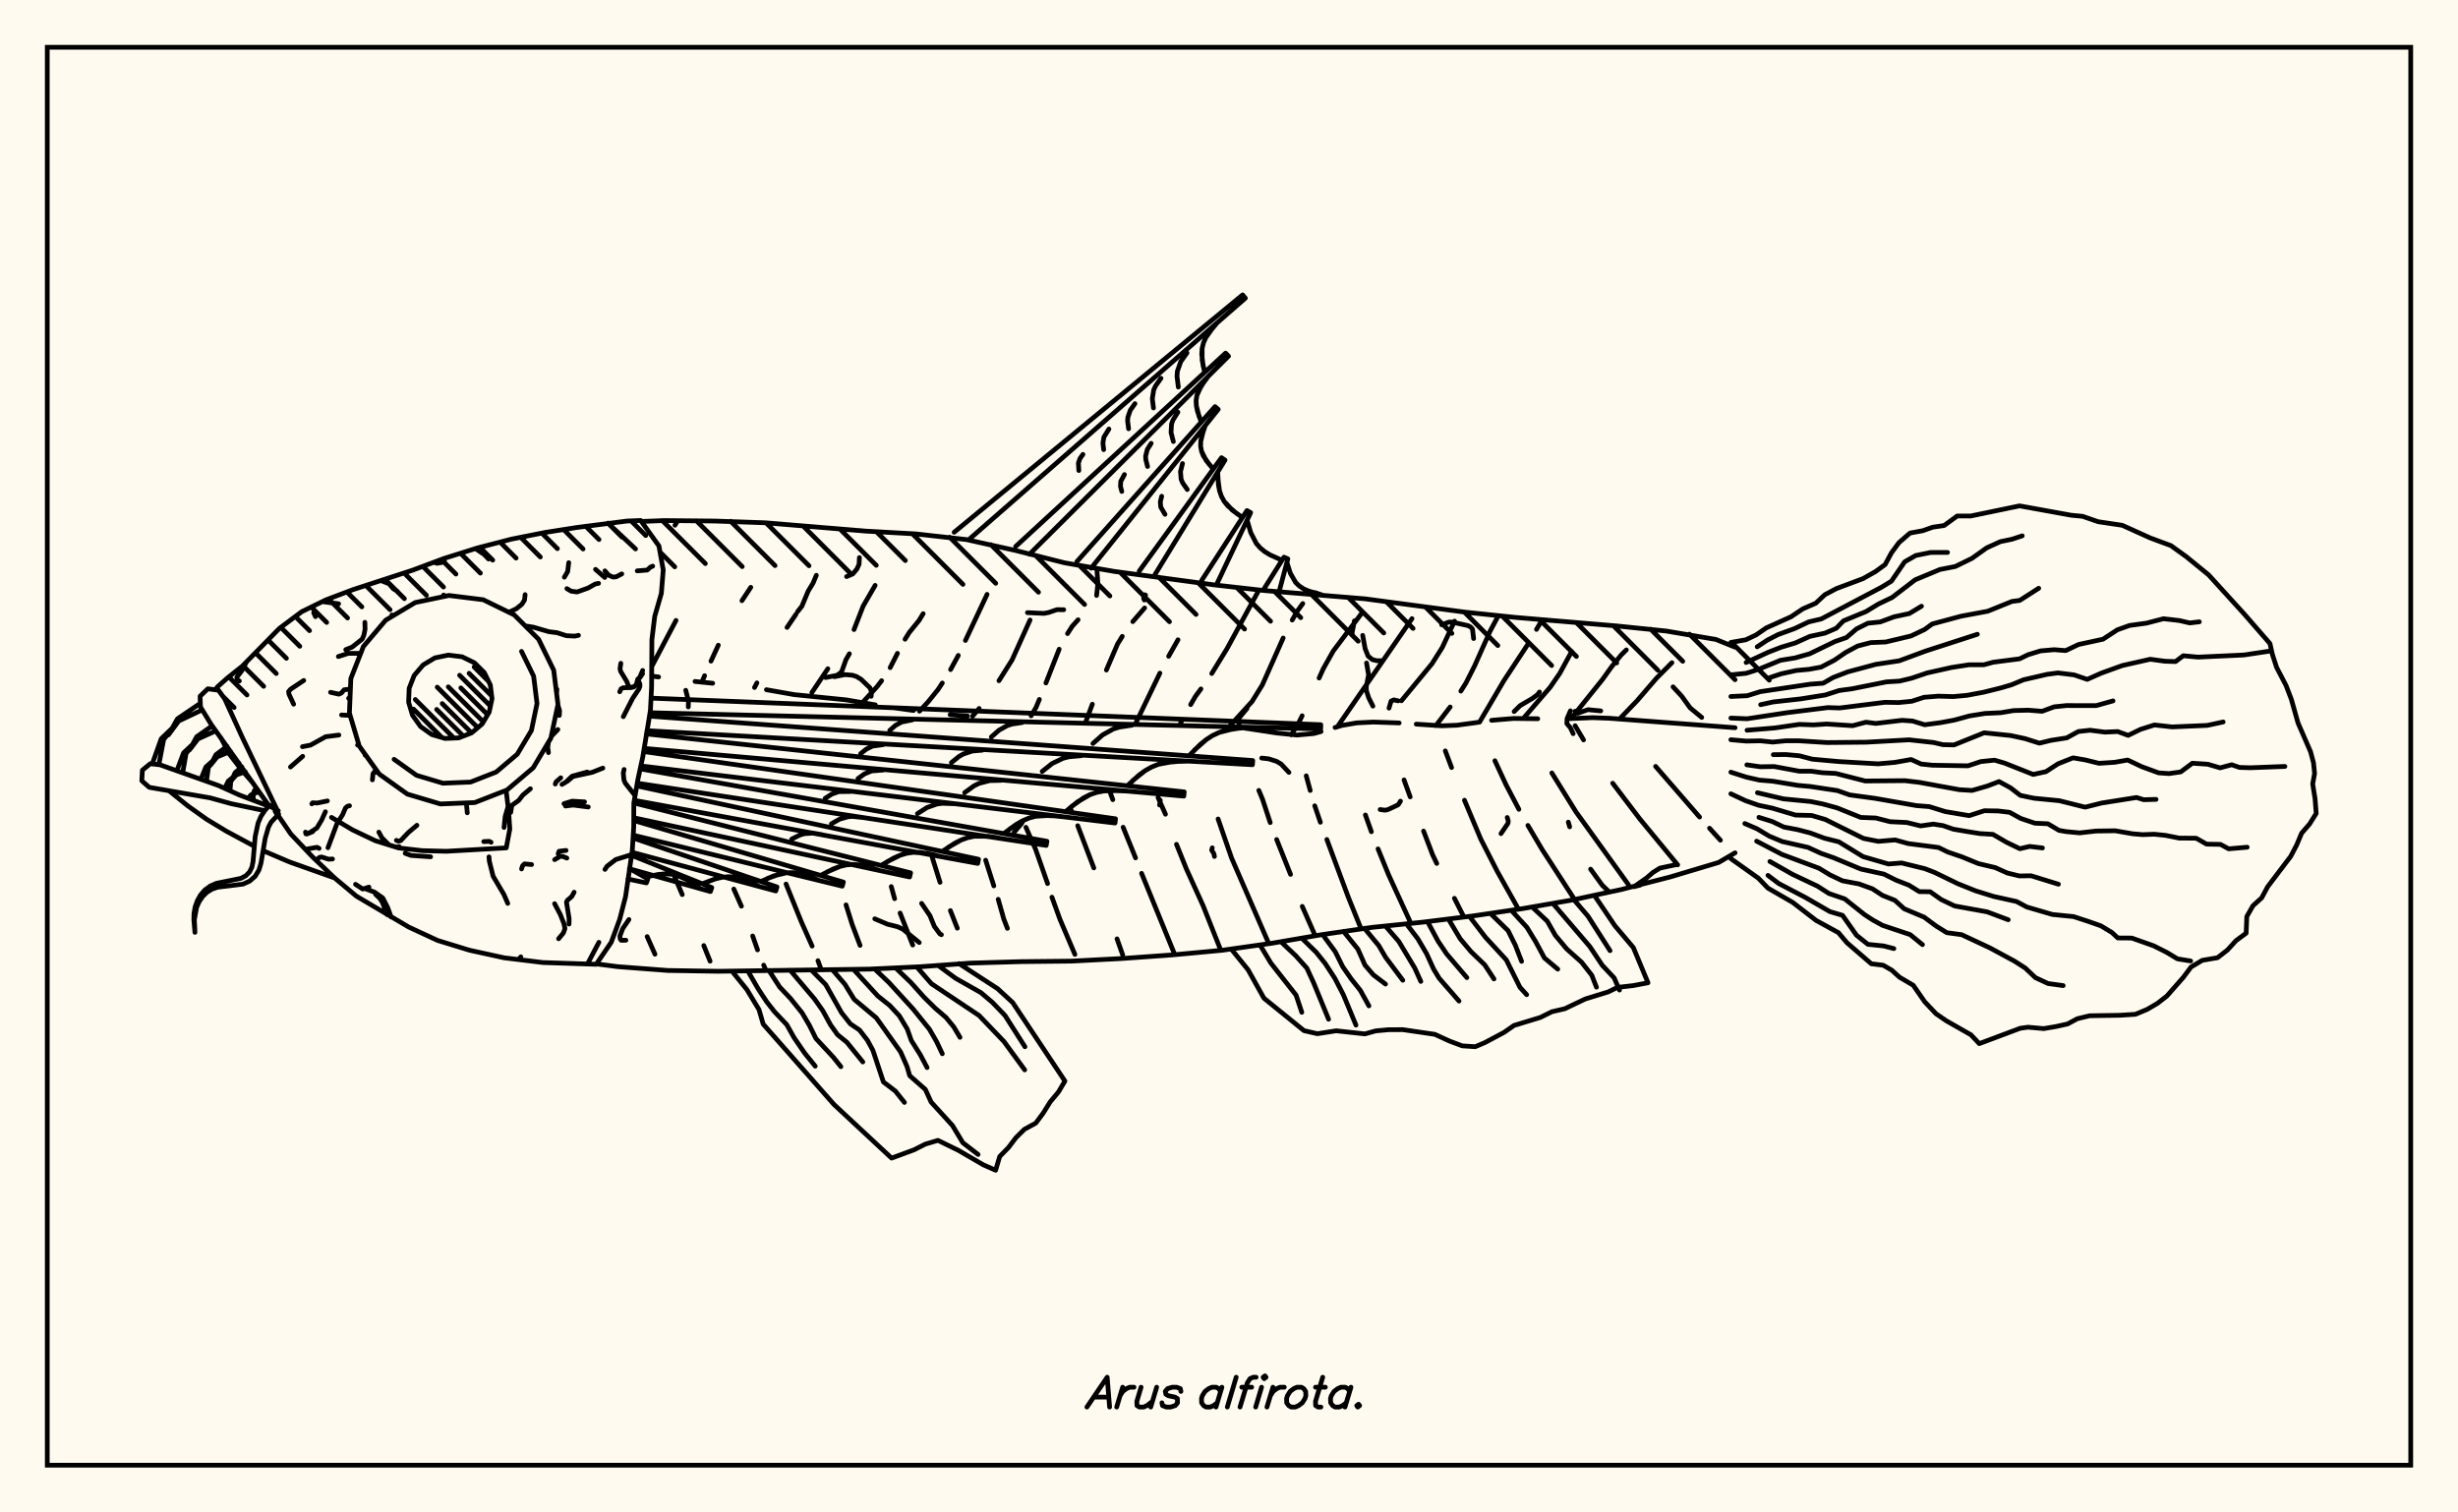 <svg xmlns="http://www.w3.org/2000/svg" width="520" height="320"><rect x="0" y="0" width="520" height="320" fill="floralwhite"/><rect x="10" y="10" width="500" height="300" stroke="black" stroke-width="1" fill="none"/><path stroke="black" stroke-width="1" fill="none" stroke-linecap="round" stroke-linejoin="round" d="
M 135.69 110.33 140.54 110.14 151.22 110.24 161.89 110.61 183.17 112.37 193.83 112.97 204.44 114.16 214.86 116.47 225.22 119.08 235.74 120.9 256.9 123.75 267.51 124.95 288.79 126.7 309.96 129.52 320.58 130.63 341.86 132.42 352.48 133.51 363.01 135.29 367.06 136.93 
M 367.06 180.44 363.58 182.48 353.35 185.54 343.01 188.2 332.57 190.43 322.05 192.25 311.48 193.81 300.89 195.12 290.26 196.21 279.7 197.74 269.18 199.55 258.6 201.05 247.97 202.04 237.32 202.8 226.66 203.35 215.98 203.46 205.31 203.77 194.66 204.54 184 205.04 151.97 205.5 141.29 205.33 130.65 204.52 126.18 203.94 
M 137.89 143.05 139.33 143.23 
M 147.03 144.18 150.77 144.56 
M 162.14 145.93 168.04 146.97 179.05 148.08 185.18 149.13 
M 189.26 149.77 193.26 150.32 
M 201 151.22 204.67 151.49 
M 262.83 153.98 270.14 155.09 274.38 155.52 277.95 155.2 279.47 154.78 
M 282.44 153.92 283.9 153.48 287.06 152.94 290.55 152.77 296 152.96 
M 299.61 153.21 304.98 153.56 308.22 153.44 312.63 152.84 
M 315.55 152.4 320.2 152.01 325.32 152.07 
M 332.04 152.04 336.95 151.84 340.49 151.97 367.06 153.97 
M 136.91 198.16 138.56 201.89 
M 143.36 110.17 142.79 111.13 
M 142.54 185.07 144.33 189.27 
M 148.89 200.06 150.22 203.36 
M 143.01 131.27 137.92 140.95 
M 155.24 188.1 156.85 191.73 
M 159.23 198.03 160.26 200.97 
M 161.56 204.2 162.05 205.33 
M 158.83 124.26 156.96 127.09 
M 151.96 136.51 150.41 139.88 
M 149.06 142.96 148.48 144.34 
M 166.29 187.04 169.53 195.05 171.81 200.17 
M 173.04 203.26 173.57 204.71 
M 168.39 129.97 166.5 132.75 
M 160.13 144.48 159.62 145.46 
M 178.98 191.45 180.27 195.57 181.95 200.02 
M 185.14 123.85 182.6 128.24 180.67 133.2 
M 175.13 141.49 171.76 146.52 
M 188.55 187.58 189.26 190.14 
M 190.42 193.18 193.09 199.95 
M 195.3 129.84 194.42 131.28 192.35 133.83 191.47 135.25 
M 189.86 138.23 188.32 141.26 
M 186.51 144.02 185.52 145.32 182.43 148.68 
M 197.23 181.44 198.87 186.68 
M 201.06 192.66 202.52 196.39 
M 208.82 125.75 204.24 135.51 
M 202.73 138.67 201.1 141.67 
M 199.35 144.51 198.44 145.9 196.39 148.44 194.52 150.47 
M 208.52 182 210.25 187.43 
M 211.17 190.27 212.36 194.45 213.12 196.42 
M 217.91 131.18 214.1 139.64 211.33 144.03 
M 207.14 149.89 205.75 151.52 
M 217.04 175.04 219.11 179.76 221.62 186.94 
M 222.54 189.82 224.26 194.56 227.4 201.93 
M 228.07 131.13 226.84 132.5 225.84 134.05 
M 224.07 137.36 221.27 144.5 
M 219.88 147.98 219.17 149.69 218.14 151.45 
M 226.37 170.91 226.72 171.68 
M 228 174.7 231.4 183.63 
M 236.31 198.64 237.51 202.03 
M 242.15 128.63 239.65 131.52 
M 237.42 134.64 236.41 136.28 234.06 141.76 
M 231.09 148.99 229.74 152.61 
M 234.71 167.28 235.42 169.19 
M 237.6 175.02 240.23 181.51 
M 241.51 184.78 248.53 201.99 
M 249.21 135.36 247.23 138.86 
M 245.38 142.42 240.28 152.99 
M 244.99 168.74 246.56 172.27 
M 248.89 178.64 251 183.88 254.52 191.62 258.27 201.08 
M 266.34 124.82 259.55 137.29 256.35 142.5 
M 254.06 145.76 252.89 147.35 251.89 149.08 
M 250.08 152.38 249.59 153.33 
M 257.69 173.28 260.54 181.52 268.42 199.65 
M 275.61 127.7 274.41 129.35 273.38 131.18 
M 271.46 134.99 267.05 144.92 264.87 148.43 260.06 153.71 
M 266.31 167.23 267.09 169.09 268.72 174.04 
M 270.08 177.62 273.02 185 
M 275.5 191.77 278.24 197.99 
M 288.2 129.58 282.05 137.75 279.96 141.46 279.06 143.46 
M 275.47 151.44 274.52 153.38 273.16 155.48 
M 276.34 164.15 277.18 167.25 
M 278.14 170.49 279.33 173.97 
M 280.7 177.62 285.22 189.77 287.95 196.54 
M 298.71 130.89 282.96 153.72 
M 288.86 172.43 290.12 175.97 
M 291.53 179.61 293.75 185.06 298.48 195.37 
M 307.72 131.42 305.12 136.99 302.95 140.42 296.48 148.27 
M 297.03 165.01 298.33 168.6 
M 301.16 175.83 303.07 180.84 303.95 182.68 
M 307.69 190.06 309.7 194.03 
M 316.99 130.25 315.24 133.53 311.97 140.86 310.13 144.5 309.05 146.22 
M 306.79 149.58 303.76 153.53 
M 305.76 158.87 307.09 162.39 
M 309.81 169.31 313.28 177.56 316.75 184.36 321.24 192.36 
M 326.26 131.13 325.05 133.17 
M 323.25 136.28 318.16 144 313 152.79 
M 316.25 160.95 318.61 166.04 321.33 171.23 
M 323.23 174.64 326.25 179.74 333.1 190.31 
M 332.5 137.83 329.97 142.47 327.95 145.4 322.25 152.02 
M 328.3 163.54 333.38 171.74 344.52 187.2 
M 344.06 137.5 342.95 138.6 340.94 141.07 339.03 143.74 332.36 152.04 
M 333.22 153.54 335.01 156.55 
M 341.17 165.71 346.89 173.24 354.92 182.98 
M 353.7 140.21 350.46 143.47 346.33 148.26 342.62 152.12 
M 350.25 162.15 359.55 172.87 
M 361.66 175.23 363.96 177.77 
M 304.99 132.19 306.48 131.63 307.16 131.61 310.58 132.37 311.15 132.69 311.51 133.11 311.75 135.1 
M 332.81 155.23 332.23 153.99 331.47 153.08 331.52 152.03 332.23 150.39 
M 168.72 129.43 169.64 128.26 170.96 125.09 172.01 123.36 172.7 121.72 
M 338.64 150.41 335.93 150.15 333.77 150.91 333.49 150.84 333.23 150.47 
M 292.04 139.78 291.36 139.8 290.35 139.57 289.43 138.82 288.8 137.24 288.28 134.43 
M 263.81 149.9 262.09 151.96 262 152.43 262.18 153.44 
M 256.46 179.38 256.33 179.86 256.81 180.64 256.92 181.21 
M 286.54 131.35 286.06 133.76 286.08 134.41 
M 185.06 194.4 187.75 195.54 189.9 196.08 191.01 196.6 194.47 199.42 
M 336.5 183.89 338.97 187.3 340.47 188.74 
M 360.01 151.79 357.56 149.77 355.75 147.27 353.94 145.32 
M 296.28 169.5 295.8 170.27 293.66 171.28 293.02 171.42 291.98 171.28 
M 133.05 194.55 131.74 196.48 131.15 198.03 131.21 198.66 131.42 198.95 132.41 198.93 
M 181.81 117.97 181.74 119.4 181.27 120.41 180.41 121.43 179.1 121.99 
M 194.97 191.14 196.72 193.71 197.67 196.01 198.84 197.59 199.16 197.76 
M 320.32 150.55 321.59 149.29 324.2 147.76 325.27 146.97 325.68 146.41 
M 295.79 148.28 294.88 148.08 294.29 148.33 293.85 149.82 
M 184.3 147.32 184.37 146.36 184.04 145.52 182.17 143.73 181.18 143.13 180.33 142.86 178.76 142.73 176.51 143.18 
M 290.44 149.4 289.55 147.62 289.07 146.15 289.04 145.27 289.53 142.78 289.1 140.27 
M 245.31 170.32 245.47 169.36 245.08 168.93 
M 332.07 174.94 331.78 173.94 
M 179.69 138.32 178.95 139.61 178.13 141.92 177.82 142.36 177.06 142.88 174.66 143.35 
M 231.99 125.98 232.26 123.47 232.04 120.26 
M 317.54 176.37 319.02 174.19 319.08 173.7 318.86 172.96 
M 272.68 163.42 271.04 161.67 270.06 161.08 268.39 160.55 266.92 160.39 
M 145.61 149.57 145.65 148.32 145.07 146.05 
M 242.09 126.96 241.94 126.62 241.98 126.1 242.16 125.83 242.35 125.91 
M 214.55 176.07 216.09 174.28 216.47 173.6 
M 225.04 129 223.6 128.99 221.85 129.59 220.83 129.78 217.36 129.62 
M 201.85 112.62 262.88 62.39 263.46 63.08 204.87 114.25 
M 214.87 115.62 259.28 74.71 259.9 75.35 217.78 117.27 
M 227.82 118.82 257.04 86.03 257.72 86.61 230.82 120.22 
M 241 120.85 258.41 96.84 259.16 97.34 244.08 121.99 
M 254.23 122.79 263.8 108.02 264.58 108.46 257.31 123.8 
M 267.49 124.46 271.63 117.88 272.45 118.24 270.58 125.26 
M 278.2 125.38 279.73 125.9 
M 257.5 68.28 255.8 70.33 255.11 71.4 254.61 72.52 254.32 73.69 254.32 76.18 254.84 78.8 
M 255.62 79.61 254.15 81.59 253.21 83.65 253.04 84.73 253.09 85.84 253.32 86.98 254.12 89.31 
M 254.98 90.04 254.22 92.29 254.02 93.39 254 94.45 254.19 95.47 255.16 97.41 256.67 99.24 
M 257.61 99.87 257.76 102.56 257.99 103.82 258.39 104.99 258.97 106.06 260.67 107.91 262.84 109.5 
M 263.83 110.05 264.6 112.69 265.78 114.98 266.6 115.92 267.58 116.73 268.71 117.41 271.22 118.54 
M 272.25 118.99 272.99 121.31 274.11 123.25 274.88 123.99 275.8 124.59 276.85 125.05 279.19 125.72 
M 256.61 69.29 255.11 71.4 254.61 72.52 254.32 73.69 254.23 74.91 254.54 77.48 
M 251.11 74.66 249.79 76.52 249.08 78.54 249 79.62 249.28 81.89 
M 245.61 80.03 244.46 81.65 244.07 82.5 243.78 84.34 244.02 86.31 
M 240.1 85.4 239.13 86.77 238.61 88.26 238.55 89.05 238.76 90.72 
M 234.6 90.77 233.53 92.49 233.33 93.76 233.49 95.13 
M 229.1 96.14 228.47 97.02 228.14 97.97 228.23 99.55 
M 254.85 80.59 253.59 82.61 253.21 83.65 253.04 84.73 253.09 85.84 253.68 88.14 
M 249.19 87.2 248.15 88.86 247.84 89.72 247.74 91.52 248.23 93.42 
M 243.53 93.8 242.71 95.11 242.36 96.49 242.39 97.21 242.77 98.7 
M 237.88 100.4 237.1 101.85 237.04 102.89 237.32 103.98 
M 254.57 91.17 254.02 93.39 254 94.45 254.19 95.47 254.58 96.46 255.88 98.33 
M 250.16 98.08 249.74 99.78 249.87 101.38 250.18 102.14 251.17 103.57 
M 245.76 105 245.47 106.18 245.56 107.29 246.46 108.82 
M 257.65 101.23 257.99 103.82 258.39 104.99 258.97 106.06 259.74 107.03 261.72 108.72 
M 137.73 147.71 279.42 153.33 279.39 154.23 137.51 150.8 
M 137.39 151.52 265.02 160.91 264.96 161.8 136.86 154.59 
M 136.74 155.28 250.53 167.55 250.44 168.44 136.26 158.34 
M 136.16 159.01 236 173.24 235.88 174.13 135.57 162.05 
M 135.43 162.67 221.48 177.99 221.33 178.87 134.81 165.7 
M 134.71 166.28 207.01 181.8 206.84 182.68 134.19 169.33 
M 134.1 169.88 192.64 184.68 192.44 185.55 134.08 173.02 
M 134.07 173.6 178.42 186.63 178.18 187.49 133.96 176.7 
M 133.92 177.3 164.38 187.66 164.12 188.51 133.7 180.32 
M 133.59 180.96 150.58 187.79 150.29 188.63 133.14 183.8 
M 133.34 183.86 137.06 185.96 136.75 186.8 132.83 185.98 
M 264.44 153.87 261.08 154.17 257.95 154.96 256.51 155.63 255.17 156.5 253.9 157.53 251.52 159.92 
M 251.44 161.04 248.13 161.13 245.03 161.72 243.59 162.3 242.23 163.07 240.93 164.02 238.48 166.25 
M 238.37 167.37 235.13 167.25 233.56 167.35 232.05 167.64 230.61 168.12 227.93 169.67 225.41 171.73 
M 225.26 172.85 222.09 172.52 219.06 172.71 217.63 173.1 216.25 173.7 214.92 174.47 212.35 176.36 
M 212.16 177.47 209.08 176.94 206.1 176.94 204.68 177.24 203.29 177.74 201.95 178.43 199.33 180.15 
M 199.11 181.26 196.12 180.53 193.21 180.33 191.8 180.54 190.42 180.95 189.06 181.55 186.4 183.1 
M 186.15 184.2 183.27 183.28 180.43 182.89 179.04 183 177.66 183.33 176.3 183.84 173.61 185.21 
M 173.32 186.3 170.56 185.2 169.18 184.82 167.81 184.63 166.43 184.65 163.7 185.31 160.98 186.5 
M 160.65 187.58 158.03 186.3 155.37 185.55 154.03 185.49 152.67 185.63 151.31 185.96 148.57 186.98 
M 148.2 188.04 145.82 186.37 143.32 185.23 142.01 184.96 140.65 184.89 139.26 185.01 136.4 185.59 
M 262.74 153.98 259.47 154.48 257.95 154.96 256.51 155.63 255.17 156.5 252.69 158.69 
M 239.5 153.43 236.8 153.84 235.54 154.23 233.25 155.5 231.21 157.31 
M 216.25 152.87 214.13 153.19 213.13 153.5 211.33 154.5 209.72 155.93 
M 193.01 152.31 190.73 152.77 189.41 153.5 188.23 154.55 
M 249.78 161.05 246.55 161.34 245.03 161.72 243.59 162.3 242.23 163.07 239.69 165.1 
M 228.8 159.88 226.13 160.12 224.88 160.44 222.57 161.55 220.48 163.22 
M 207.82 158.72 205.72 158.9 203.8 159.53 202.91 160.03 201.27 161.35 
M 186.85 157.55 184.59 157.86 183.26 158.51 182.06 159.47 
M 236.74 167.27 233.56 167.35 232.05 167.64 230.61 168.12 229.24 168.81 226.66 170.66 
M 211.81 165.1 209.37 165.16 207.11 165.75 206.06 166.27 204.08 167.7 
M 186.88 162.92 184.38 163.12 182.88 163.74 181.51 164.73 
M 223.67 172.65 220.55 172.52 219.06 172.71 217.63 173.1 216.25 173.7 213.62 175.38 
M 201.79 170.05 199.4 169.96 198.26 170.1 196.1 170.86 194.09 172.15 
M 179.91 167.46 177.46 167.49 175.96 168.02 174.56 168.92 
M 210.61 177.17 207.57 176.85 206.1 176.94 204.68 177.24 203.29 177.74 200.63 179.25 
M 182.37 172.95 180.39 172.74 179.43 172.8 177.61 173.32 175.88 174.3 
M 197.61 180.86 194.65 180.34 193.21 180.33 191.8 180.54 190.42 180.95 187.73 182.29 
M 173.92 176.6 171.99 176.26 170.14 176.39 169.24 176.66 167.49 177.53 
M 184.71 183.7 181.84 182.99 180.43 182.89 179.04 183 177.66 183.33 174.95 184.49 
M 171.93 185.71 169.18 184.82 167.81 184.63 166.43 184.65 165.07 184.89 162.34 185.87 
M 202.89 203.88 211.05 209.18 214.23 212.11 225.29 228.73 223.9 231.07 222.19 233.11 220.73 235.45 219.14 237.61 216.7 238.95 214.92 240.71 213.35 242.79 211.49 244.69 210.63 247.6 208.01 246.44 202.74 243.38 198.43 241.28 195.76 242.07 193.36 243.28 188.62 245.03 176.43 233.68 161.46 216.68 160.56 213.59 158 209.36 154.87 205.49 
M 198.43 204.24 202.17 206.99 207.52 210.02 209.96 212.09 212.61 214.85 216.83 221.47 
M 193.97 204.6 197.05 208.13 207.13 214.86 212.4 220.37 216.78 226.36 
M 189.5 204.81 192.69 207.86 195.5 211 197.91 213.37 200.13 215.27 201.77 217.26 203.09 219.48 
M 185.03 205 188.06 207.88 193.17 213.48 196.61 217.74 198.14 220.39 199.35 222.95 
M 180.56 205.1 185.71 210.73 188.22 212.73 190.26 214.93 191.94 217.73 192.8 220.16 194.67 223.12 196.13 225.88 
M 176.09 205.17 178.73 208.23 180.7 211.43 185.39 215.36 190.53 222.58 191.89 225.67 192.45 227.59 195.77 230.51 196.98 233.17 201.49 238.12 203.69 241.77 206.92 244.26 
M 171.62 205.22 174.68 208.32 178.03 214.26 179.89 216.62 181.85 217.95 183.52 220.12 184.67 222.23 186.89 228.92 189.41 230.84 191.34 233.25 
M 167.14 205.25 172.34 211.39 174.07 213.85 175.72 216.86 177.18 218.91 179.17 220.53 182.53 224.68 
M 162.67 205.32 164.94 208.83 167.22 211.23 169.68 214.29 171.24 216.95 172.61 219.72 176.27 223.66 177.89 225.68 
M 158.2 205.42 160.34 209.12 162.17 211.91 163.85 214.06 166.44 216.79 168 219.56 170.22 222.8 172.47 225.58 
M 337.35 189.52 341.64 195.87 345.54 200.48 348.64 207.93 345.51 208.53 342.17 208.91 340.23 209.86 335.35 211.37 331.05 213.42 328.3 214.06 325.86 215.27 320.3 216.96 318.19 218.43 314.14 220.59 312.09 221.46 309.35 221.28 306.66 220.27 303.54 218.84 296.77 217.85 293.76 217.86 291.04 218.11 288.75 218.75 282.69 218.09 278.69 218.71 275.86 218.06 267.39 211.19 264.04 205.19 260.52 200.85 
M 332.96 190.35 335.94 193.84 340.61 201.14 
M 328.56 191.19 336.33 200.27 338.96 204.22 341.48 206.9 342.61 209.48 
M 324.15 191.91 327.34 194.91 329.04 197.9 331.46 200.79 334.58 203.57 336.75 206.34 337.74 208.87 
M 319.73 192.61 323.02 196.2 324.87 199.23 326.73 202.68 329.55 205.05 
M 315.3 193.26 319.04 196.9 320.59 200.02 321.9 203.4 
M 310.88 193.9 314.26 198.31 318.66 203.08 321.56 208.9 322.97 210.45 
M 306.44 194.47 308.91 198.62 311.2 201.35 314.1 204.14 316.05 207.12 
M 302 194.99 304.23 199.13 306.05 201.83 310.32 206.84 
M 297.55 195.48 299.96 198.64 301.82 201.81 303.29 205.04 304.45 206.96 308.66 211.8 
M 293.1 195.93 295.92 199.18 299.3 204.82 300.58 207.65 
M 288.65 196.4 291.68 200.06 293.13 202.54 296.77 207.4 
M 284.23 197.06 287.27 200.82 288.77 204.2 290.53 206.25 293.11 208.21 
M 279.8 197.72 282.47 201.35 284.07 204.55 285.88 207.15 287.78 209.53 289.6 212.82 
M 275.39 198.49 278.45 201.48 280.35 203.85 282.41 207.02 284.21 210.5 286.86 216.89 
M 270.99 199.25 274.11 202.2 276.47 204.83 277.92 207.98 281.07 215.65 
M 266.56 199.94 268.87 203.78 274.19 210.55 275.4 214.18 
M 366.17 135.92 369.31 135.37 371.47 134.36 373.68 132.84 378.91 130.49 381.38 128.83 384.13 127.63 386.05 125.83 388.48 124.54 394.14 122.42 396.77 120.93 398.8 119.46 400.15 116.96 401.72 114.82 404.07 112.78 406.79 112.28 408.88 111.54 411.29 111.19 414.06 109.17 416.88 109.18 427.25 107.03 438.16 109.01 440.57 109.24 443.87 110.38 448.97 111.14 454.88 113.81 459.27 115.44 462.48 117.75 467.24 121.63 474.83 129.97 480.22 136.16 480.73 138.45 481.62 141.19 483.62 145.03 484.75 147.97 486.15 152.94 488.8 159.03 489.43 161.38 489.66 163.64 489.26 165.87 489.76 169.01 490 172.11 488.6 174.34 486.92 176.28 485.85 178.83 484.6 181.2 479.74 187.6 478.47 189.96 476.61 191.65 475.32 193.92 475.18 197.44 473.02 199.03 471.24 200.99 469.13 202.63 465.91 203.18 463.53 204.59 461.91 206.76 458.4 210.75 456.43 212.28 454.23 213.57 451.76 214.6 448.47 214.81 442.07 214.91 439.46 215.54 437.42 216.64 434.95 217.19 432.36 217.63 429.04 217.33 427.38 217.56 418.72 220.81 416.97 218.95 411.71 215.95 409.57 214.48 407.17 211.94 404.76 208.46 401.84 206.75 400.22 205.27 398.39 204.22 395.88 203.91 390.72 199.45 388.93 197.33 384.2 194.74 379.27 190.94 374.01 187.9 371.99 185.8 366.17 181.67 
M 371.74 136.85 373.91 135.42 376.18 134.25 379.66 132.99 382.61 131.59 385.31 130.95 398.03 124.25 400.14 122.96 402.94 118.87 405.29 117.53 408.42 116.89 412.01 116.88 
M 369.4 140.17 374.08 138 376.8 136.94 379.77 136.05 382.89 134.64 386.07 133.96 388.48 132.92 389.99 131.36 394.77 129.39 397.38 127.8 400.27 126.42 405.17 122.67 410.41 120.49 413.67 119.85 417.17 118.14 420.3 115.91 423.18 114.6 425.64 114.09 427.81 113.37 
M 366.17 142.78 369.41 142.45 371.96 141.64 376.67 139.7 379.79 139.19 382.85 138.32 388.2 135.73 390.63 134.89 392.76 133.06 395.16 131.86 397.77 131.59 400.71 130.5 403.93 129.81 406.5 128.26 
M 374.34 143.39 376.82 142.56 380 141.86 382.7 141.61 385.27 141.14 388.09 139.67 390.47 138.04 393 136.68 395.77 135.96 398.93 135.83 404.3 134.55 407.16 133.19 408.79 132.01 414.88 130.37 420.52 129.32 425.63 127.25 427.29 127.03 431.3 124.46 
M 366.17 147.36 369.63 147.2 372.38 146.34 382.94 144.76 385.7 144.55 387.79 143.35 390.91 142.15 396.83 140.56 401.79 139.81 407.33 137.76 418.32 134.2 
M 372.47 149.09 375.15 148.51 380.93 147.87 386.15 147.04 389.08 146.1 391.81 145.73 399.1 144.27 401.88 144.1 404.41 143.49 407.68 142.38 412.87 141.22 416.55 140.65 419.69 140.65 421.68 140.11 427.25 139.39 429.05 138.52 431.69 137.71 434.56 137.46 437.01 137.65 439.73 136.36 444.9 135.24 447.93 133.26 450.49 132.34 454.11 131.84 457.69 130.91 461.05 131.29 463.24 131.8 465.28 131.56 
M 366.17 151.93 369.62 152.07 378.11 150.78 386.7 149.71 389.2 149.79 398.75 148.59 401.67 148.64 404.44 148.37 407.03 147.53 410.03 147.29 413.22 147.38 416.16 147.11 419.7 146.44 423.21 145.57 425.53 144.89 428.11 143.82 433.09 142.67 435.36 142.37 438.78 142.79 441.56 143.74 444.56 142.41 448.99 140.81 454.89 139.48 457.98 139.9 460.25 139.97 461.88 138.74 465 139.03 474.7 138.58 480.23 137.75 
M 369.59 154.5 375.44 154.02 380.66 153.26 383.65 153.37 386.43 153.18 391.93 153.54 394.75 152.8 396.84 153.06 402.39 152.4 404.61 152.55 407.17 153.34 410.56 152.89 413.45 152.35 416.62 151.48 419.9 150.95 423.3 150.79 425.96 150.34 429.09 150.26 432.02 150.49 434.56 149.55 437.15 149.28 443.46 149.29 447.02 148.29 
M 366.17 156.51 369.45 156.8 372.41 156.74 375.03 157.01 377.76 156.74 380.45 156.73 386.52 157.11 394.81 157.03 403.88 156.53 409.08 157.1 411.04 157.56 413.38 157.61 419.76 155.04 425.37 155.62 428.42 156.28 431.45 157.24 433.89 156.64 437.22 156.12 439.69 154.77 442.17 154.5 445.29 154.9 448.02 154.78 450.22 155.59 452.85 154.31 455.79 153.38 459.5 153.8 466.94 153.48 470.32 152.75 
M 375.15 159.67 377.79 159.64 380.66 159.9 383.39 160.62 389.02 161.13 397.33 161.61 400.87 161.3 404.3 160.69 406.43 161.65 408.81 161.9 416.33 162.03 419.05 161.13 421.95 160.83 424.09 161.46 430.12 163.85 432.82 163.27 435.39 161.6 438.56 160.34 441.14 160.78 444.06 161.5 447.39 161.28 450.12 160.8 453.09 162.21 456.67 163.52 458.85 163.67 461.34 163.32 463.8 161.48 467.05 161.69 469.68 162.46 472.13 161.8 473.76 162.37 476.02 162.44 483.38 162.16 
M 369.55 161.82 372.41 162.23 375.33 162.18 380.67 163.17 383.17 163.17 385.5 163.49 388.36 163.64 394.6 165.24 402.98 165.17 406.03 165.53 414.51 167.08 417.2 167.24 420.42 166.31 422.91 165.36 425.36 166.7 427.4 168.28 430.31 168.89 435.66 169.41 441.12 170.78 444.62 169.9 452 168.73 453.5 169.2 456.12 169.13 
M 366.17 163.37 369.43 164.42 372.21 165.05 375.02 165.28 380.32 166.16 382.94 166.4 388.72 167.27 391.28 168.18 396.72 168.92 405.45 170.45 408.13 170.66 411.52 171.71 416.59 172.57 419.8 171.53 422.71 171.58 425.14 171.87 427.49 173.16 430.49 174.17 433.23 174.29 435.6 175.69 437.11 175.95 439.96 176.22 443.4 175.83 447.49 175.77 451.17 176.41 453.3 176.59 455.72 176.5 458.08 176.74 461.02 177.32 464.62 177.35 466.81 178.6 469.75 178.65 471.48 179.59 475.4 179.25 
M 371.79 167.72 377.29 169.02 383.03 169.58 385.61 170.1 388.62 170.92 393.66 172.95 396.83 173.07 399.86 173.85 403.38 174.02 406.32 174.74 409 174.36 411.06 174.68 413.21 175.43 416.13 175.93 418.88 176.37 421.61 176.53 424.46 178.19 427.31 179.57 429.38 179.08 432.09 179.41 
M 366.17 167.95 369.28 169.41 372.05 170.38 374.92 170.98 379.86 172.45 383.26 172.53 386.15 173.38 394.23 177.39 397.35 178.01 400.92 177.71 403.69 178.48 410.11 179.31 412.04 180.26 415.05 181.29 418.55 182.72 422.09 183.56 424.66 184.71 427.22 185.33 429.68 185.29 435.47 187.08 
M 372.1 172.93 374.92 173.81 377.39 174.99 380.22 175.52 382.93 176.22 386.01 177.36 389.01 178.11 394.13 181.24 399.51 182.8 402.29 182.58 407.2 183.79 409.24 184.57 414.25 187 417.95 188.48 421.81 189.68 426.61 190.74 428.78 191.9 434.18 193.48 438.67 193.93 441.71 194.92 444.44 195.88 446.77 197.28 448.03 198.45 450.98 198.47 455.61 200.11 458.38 201.5 460.65 202.87 463.44 203.32 
M 369.12 174.24 371.72 175.36 374.28 176.9 377.04 178.05 382.5 179.29 385.21 180.53 387.94 181.49 393.66 183.87 398.55 184.94 401.14 186.23 403.83 187.28 406.05 188.65 408.33 188.67 410.68 190.33 413.51 191.68 420.39 192.93 424.85 194.6 
M 371.62 177.97 376.98 180.77 384.82 183.7 387.13 185.1 389.78 186.36 393.25 187.01 396.12 188.05 398.26 189.45 400.87 190.49 402.83 192.27 407.06 194.05 409.63 195.95 411.85 197.33 415 197.76 420.97 200.55 426.16 203.35 428.46 204.82 430.59 206.84 433.27 208.09 436.47 208.53 
M 374.43 182.27 379.22 184.99 384.5 187.49 386.92 189.04 390.27 190.19 394.46 193.52 396.23 194.67 398.27 195.79 404.1 197.74 406.71 199.86 
M 374.02 185.21 376.28 186.92 381.92 189.87 387.11 192.87 389.8 193.67 392.74 197.86 395.16 199.8 398.49 200.14 400.65 200.7 
M 354.79 182.9 351.17 183.67 349.69 184.59 348.35 185.75 345.7 187.6 346.96 187.28 
M 45.51 145.94 46.05 145.28 48.11 143.45 51.27 140.93 59.1 132.96 63.82 129.43 68.92 126.93 74.71 124.74 87.31 120.63 93.98 118.14 100.98 115.94 108.19 114.07 115.35 112.65 121.91 111.62 132.63 110.24 135.54 110.12 139.4 115.51 140.31 120.59 139.91 125.55 138.51 130.4 137.91 135.33 137.85 145.32 137.6 150.29 135.99 160.11 134.93 165 134.09 169.9 134.07 174.9 133.77 179.86 132.34 189.7 131.08 194.57 129.3 199.38 126.13 204.02 114.86 203.65 106.65 202.65 99.31 201.04 92.59 198.98 86.48 196.15 75.39 189.6 70.8 185.76 66.13 181.31 61.52 176.45 58.19 171.57 
M 53.48 165.62 51.16 162.96 48.48 159.49 46.75 156.13 
M 107.07 167.22 107.61 171.7 107.85 175.41 107.1 179.39 94.45 180.11 89.37 179.98 84.3 179.4 79.41 177.88 74.61 175.6 70.13 172.94 
M 57.02 170.63 44.69 153.29 42.41 149.57 42.33 147.31 43.97 145.73 46.22 146.04 47.53 147.84 51.28 156.05 58.63 171.37 
M 56.01 171.52 48.95 170.05 44.41 168.8 31.57 166.58 30 165.19 30.12 162.95 31.8 161.58 33.87 161.82 46.19 166.19 50.58 168.18 56.86 170.57 
M 57.52 170.82 58.34 171.14 
M 80.24 163.78 76 157.85 73.92 150.86 74.22 143.57 76.88 136.78 81.59 131.22 87.85 127.48 94.99 125.99 102.23 126.89 108.78 130.09 113.94 135.25 117.14 141.8 118.04 149.04 116.54 156.17 112.81 162.44 107.25 167.15 100.45 169.8 93.17 170.1 86.18 168.02 80.24 163.78 
M 110.33 137.82 112.89 143.06 113.61 148.85 112.42 154.56 109.43 159.57 104.98 163.34 99.54 165.47 93.71 165.71 88.12 164.04 83.37 160.65 
M 88.97 153.72 87.27 151.34 86.44 148.55 86.56 145.63 87.62 142.91 89.51 140.69 92.01 139.19 94.87 138.6 97.76 138.96 100.38 140.24 102.45 142.3 103.73 144.92 104.09 147.82 103.49 150.67 102 153.18 99.77 155.06 97.05 156.12 94.14 156.24 91.34 155.41 88.97 153.72 
M 87.48 150.03 93.5 156.05 
M 87.86 148 96.03 156.16 
M 92.38 150.1 98.02 155.74 
M 93.55 148.86 99.76 155.07 
M 92.5 145.39 101.07 153.96 
M 94.84 145.32 102.26 152.73 
M 97.49 145.55 103.16 151.22 
M 97.23 142.87 103.76 149.4 
M 99.24 142.46 104.02 147.24 
M 100.31 141.12 103.36 144.17 
M 48.36 159.26 50.56 161.46 
M 45.63 145.8 45.82 145.98 
M 47.13 147.3 49.53 149.69 
M 48.41 143.21 52.25 147.04 
M 51.39 140.82 55.78 145.21 
M 54.1 138.16 58.44 142.5 
M 56.75 135.44 60.59 139.28 
M 59.41 132.73 63.42 136.74 
M 62.48 130.43 65.48 133.43 
M 65.85 128.43 69.11 131.69 
M 69.5 126.71 73.53 130.75 
M 73.39 125.24 76.55 128.4 
M 77.4 123.88 82.52 129 
M 81.45 122.57 85.55 126.66 
M 85.49 121.23 90.21 125.95 
M 89.45 119.83 93.82 124.2 
M 93.36 118.37 96.45 121.46 
M 97.42 117.06 101.63 121.26 
M 101.53 115.8 104.24 118.51 
M 105.79 114.69 109.18 118.08 
M 110.15 113.68 114.31 117.85 
M 114.63 112.79 117.92 116.08 
M 119.24 112.04 123.35 116.15 
M 123.9 111.33 126.72 114.15 
M 128.62 110.68 131.6 113.66 
M 133.51 110.2 136.61 113.3 
M 127.54 162.51 125.29 163.4 121.21 164.29 120.01 165.31 
M 103.36 118.28 102.46 117.34 100.58 116.06 
M 131.86 151.63 133.83 147.77 135.17 145.76 135.38 145.21 135.37 144.7 134.93 143.73 
M 133.62 180.81 130.27 181.86 128.43 183.27 127.98 183.95 
M 123.66 169.66 121.03 169.51 119.31 170.04 
M 77.23 159.57 77.25 159.79 
M 71.64 127.75 68.2 127.29 
M 119.75 179.93 118.27 180.11 118.08 180.64 
M 124.45 170.74 121.24 170.33 119.63 170.54 
M 131.34 140.34 131.17 141.48 131.29 142.03 132.59 144.17 132.96 145.13 133.19 145.34 133.74 145.42 134.45 145.07 
M 66.17 175.95 64.93 176.46 64.72 176.43 64.63 176.05 
M 116.03 159.24 115.87 158.14 116.02 157.05 
M 116.62 155.81 118.02 154.35 
M 83.86 177.8 84.24 177.97 84.75 177.87 86.39 176.14 88.2 174.61 
M 107.42 191.14 106.62 189.28 104.31 185.36 103.52 182.2 103.45 181.29 
M 75.64 157.63 75.89 157.47 
M 79.65 163.41 79.78 163.14 
M 134.45 116.14 128.62 110.68 
M 117.33 191.2 118.54 193.5 119.29 195.38 119.52 196.46 119.18 197.4 118.17 198.62 
M 111.09 125.81 110.96 126.97 110.37 127.88 109.22 128.8 107.65 129.54 
M 94.06 118.89 92.48 119.19 91.75 118.97 
M 72.26 151.27 74.08 151.37 
M 64.26 143.97 61.48 145.82 61.05 146.33 61.14 146.89 62.12 148.99 
M 106.63 175.07 106.87 172.74 107.43 170.83 
M 93.84 125.89 94.27 126.14 
M 80.6 122.84 82.29 123.51 83.21 124.57 84.07 125.1 
M 73.94 170.48 73.53 170.57 73.1 170.93 72.46 172.41 71.29 174.25 69.38 179.36 
M 69.26 169.46 67.11 169.9 66.13 169.85 65.96 170.08 
M 120.32 119.05 120.09 120.94 119.39 122.12 
M 80.15 176.06 80.77 177.22 82.3 178.77 83.87 179.23 84.42 179.11 
M 69.93 146.48 71.7 146.87 72.23 146.62 72.81 145.94 73.61 145.85 
M 117.47 165.89 117.63 165.43 118.63 164.56 
M 135.96 141.85 135.36 143.26 134.89 143.74 
M 127.94 122.18 125.99 120.47 
M 63.98 157.98 65.69 157.65 68.9 155.87 71.69 155.52 
M 73.75 147.74 74.06 147.66 
M 78.78 165 78.91 163.7 79.56 162.83 
M 126.7 199.37 124.28 203.96 
M 131.54 121.42 130.36 122.04 129.67 122.1 128.73 121.68 127.97 120.78 
M 82.73 194.01 82.03 192.05 80.98 189.99 79.24 188.76 77.46 188.1 
M 131.11 146.36 131.38 145.75 131.79 145.52 133.57 145.48 134.13 145.32 134.65 144.79 134.76 144.23 
M 110.34 183.85 110.54 183.19 110.96 182.78 112.46 182.92 
M 138.08 119.78 137.59 120 136.94 120.61 134.81 120.78 
M 68.84 171.75 68.05 173.5 67.04 175.18 65.63 176.11 64.91 176.37 64.66 176.27 
M 119.92 181.55 119.04 181.19 118.51 181.18 117.34 181.88 
M 108.04 171.89 108.28 170.4 109.75 169.34 110.61 168.22 112.21 166.88 
M 118.33 151.37 118.38 150.34 118.02 149.15 
M 117.75 146.68 117.81 145.82 
M 98.85 171.97 98.66 169.88 
M 91.1 181.28 86.94 180.99 85.72 180.54 
M 135.94 142.53 135.37 143.38 134.89 143.74 
M 81.89 193.52 80.92 190.98 80.4 190.13 79.45 189.21 
M 122.38 134.42 121.61 134.59 119.83 134.5 117.83 133.86 116.11 133.65 112.82 132.69 111.12 132.43 
M 103.89 178.21 103.5 178 102.34 178.06 
M 66.87 182.02 67.58 181.4 68.03 181.31 69.5 181.79 70.34 181.74 
M 121.46 188.77 120.96 189.68 120.01 190.51 119.84 190.88 120.4 194.36 120.38 195.51 
M 76.31 138.24 73.65 138.24 71.58 138.91 
M 126.63 123.42 125.91 123.57 124.4 124.42 122.07 125.25 120.82 125.08 119.93 124.54 
M 66.36 129.64 66.74 130.47 
M 78.05 187.69 76.74 188.1 75.21 187.1 
M 132.03 162.8 131.86 163.55 132 165.04 132.29 165.71 134.36 168.33 
M 83.04 130.35 82.9 130.11 
M 77.19 131.67 77.23 133.13 76.98 134.4 76.63 135.21 74.51 136.9 73.14 137.45 
M 110.18 202.45 109.66 203.02 
M 124.23 163.34 121.03 164.22 119.7 165.49 118.88 165.96 
M 61.45 162.28 64.03 160.02 
M 64.59 179.69 67.07 179.27 67.51 179.5 
M 52.09 140.14 51.18 141.88 50.09 143.3 50.21 143.83 50.64 144.08 
M 58.95 172.25 57.34 173.97 56.8 174.99 56.11 177.34 55.21 182.65 54.78 184.08 53.97 185.42 52.79 186.44 51.39 187.06 46.02 187.72 44.82 188.14 43.75 188.8 42.84 189.71 42.12 190.79 41.59 191.98 41.12 194.59 41.24 197.27 41.01 194.59 41.04 193.24 41.28 191.89 41.74 190.59 42.41 189.38 43.33 188.31 44.47 187.47 45.77 186.89 50.97 185.84 52 185.29 52.79 184.49 53.29 183.48 53.53 182.31 53.99 176.98 54.6 174.13 55.21 172.72 56.07 171.42 57.06 170.36 
M 58.17 171.58 58.45 172.08 
M 54.24 166.75 53.81 167.27 53.53 168.15 54.07 167.74 54.85 167.62 
M 51.17 162.26 49.74 163.47 49.05 164.99 50.01 163.94 51.9 163.29 
M 48.03 157.9 45.68 159.68 44.57 161.83 45.94 160.14 48.77 158.97 
M 44.89 153.57 41.61 155.88 40.09 158.67 41.88 156.34 45.65 154.64 
M 42.38 148.8 37.55 152.08 35.61 155.51 37.81 152.54 42.77 150.19 
M 58.28 171.38 58.87 171.54 
M 52.52 168.93 53.02 168.25 53.79 167.76 53.54 168.39 53.63 169.36 
M 47.55 166.78 48.29 165.26 49.58 164.21 48.81 165.4 48.66 167.28 
M 42.51 164.83 43.56 162.27 45.37 160.66 44.08 162.41 43.68 165.28 
M 37.4 163.1 38.84 159.28 41.16 157.11 39.36 159.43 38.65 163.51 
M 32.21 161.63 34.11 156.3 36.95 153.56 34.63 156.44 33.6 161.79 
M 35.85 167.38 39.78 170.54 43.73 173.35 47.92 175.88 53.81 179.05 
M 55.67 179.99 61.27 182.38 70.8 185.76 
M 139.64 116.81 142.75 119.93 
M 140.12 110.14 149.22 119.24 
M 147.32 110.18 157.02 119.88 
M 154.58 110.29 163.96 119.67 
M 162.07 110.62 171.15 119.7 
M 169.89 111.27 179.72 121.11 
M 177.74 111.97 185.38 119.61 
M 185.42 112.5 191.53 118.6 
M 192.99 112.9 203.72 123.64 
M 200.9 113.65 210.65 123.41 
M 209.64 115.24 219.7 125.3 
M 219.22 117.66 229.45 127.89 
M 228.45 119.74 234.8 126.09 
M 236.93 121.05 247.41 131.54 
M 245.18 122.14 253.03 130 
M 253.48 123.29 263.29 133.1 
M 261.7 124.35 268.79 131.44 
M 269.68 125.18 275.18 130.68 
M 277.4 125.73 287.33 135.66 
M 285.21 126.39 292.74 133.92 
M 293.29 127.31 298.94 132.96 
M 301.59 128.45 307.15 134.01 
M 309.79 129.5 316.87 136.58 
M 317.82 130.36 328.26 140.81 
M 325.72 131.11 333.5 138.89 
M 333.52 131.75 342.02 140.26 
M 341.3 132.37 350.74 141.82 
M 349.19 133.11 355.99 139.91 
M 357.41 134.17 367.05 143.81 
M 366.45 136.05 374.3 143.91 
M 234.23 291.39 229.94 297.7 
M 234.23 291.39 234.74 297.7 
M 231.47 295.6 234.47 295.6 
M 237.5 293.5 236.24 297.7 
M 236.96 295.3 237.53 294.39 238.31 293.8 239 293.5 239.9 293.5 
M 241.4 293.5 240.5 296.5 240.53 297.39 241.04 297.7 241.94 297.7 242.63 297.39 243.8 296.5 
M 244.7 293.5 243.44 297.7 
M 249.83 294.39 249.71 293.8 248.9 293.5 248 293.5 247.01 293.8 246.52 294.39 246.65 295 247.16 295.3 248.57 295.6 249.08 295.89 249.11 296.8 248.63 297.39 247.64 297.7 246.74 297.7 245.93 297.39 245.81 296.8 
M 258.5 293.5 257.24 297.7 
M 258.23 294.39 257.81 293.8 257.3 293.5 256.39 293.5 255.71 293.8 254.93 294.39 254.36 295.3 254.18 295.89 254.21 296.8 254.63 297.39 255.14 297.7 256.03 297.7 256.73 297.39 257.51 296.8 
M 261.52 291.39 259.64 297.7 
M 265.73 291.39 265.13 291.39 264.44 291.7 263.87 292.6 262.33 297.7 
M 262.7 293.5 264.8 293.5 
M 267.22 291.39 267.44 291.7 267.83 291.39 267.62 291.1 267.22 291.39 
M 266.89 293.5 265.64 297.7 
M 269.3 293.5 268.03 297.7 
M 268.76 295.3 269.33 294.39 270.11 293.8 270.8 293.5 271.7 293.5 
M 274.39 293.5 273.7 293.8 272.93 294.39 272.36 295.3 272.18 295.89 272.2 296.8 272.63 297.39 273.14 297.7 274.03 297.7 274.72 297.39 275.51 296.8 276.08 295.89 276.26 295.3 276.22 294.39 275.81 293.8 275.3 293.5 274.39 293.5 
M 279.83 291.39 278.3 296.5 278.33 297.39 278.83 297.7 279.44 297.7 
M 278.3 293.5 280.39 293.5 
M 285.8 293.5 284.53 297.7 
M 285.52 294.39 285.11 293.8 284.59 293.5 283.7 293.5 283.01 293.8 282.22 294.39 281.65 295.3 281.47 295.89 281.51 296.8 281.93 297.39 282.44 297.7 283.33 297.7 284.02 297.39 284.81 296.8 
M 287.41 297.1 287.02 297.39 287.24 297.7 287.63 297.39 287.41 297.1 
"/></svg>
